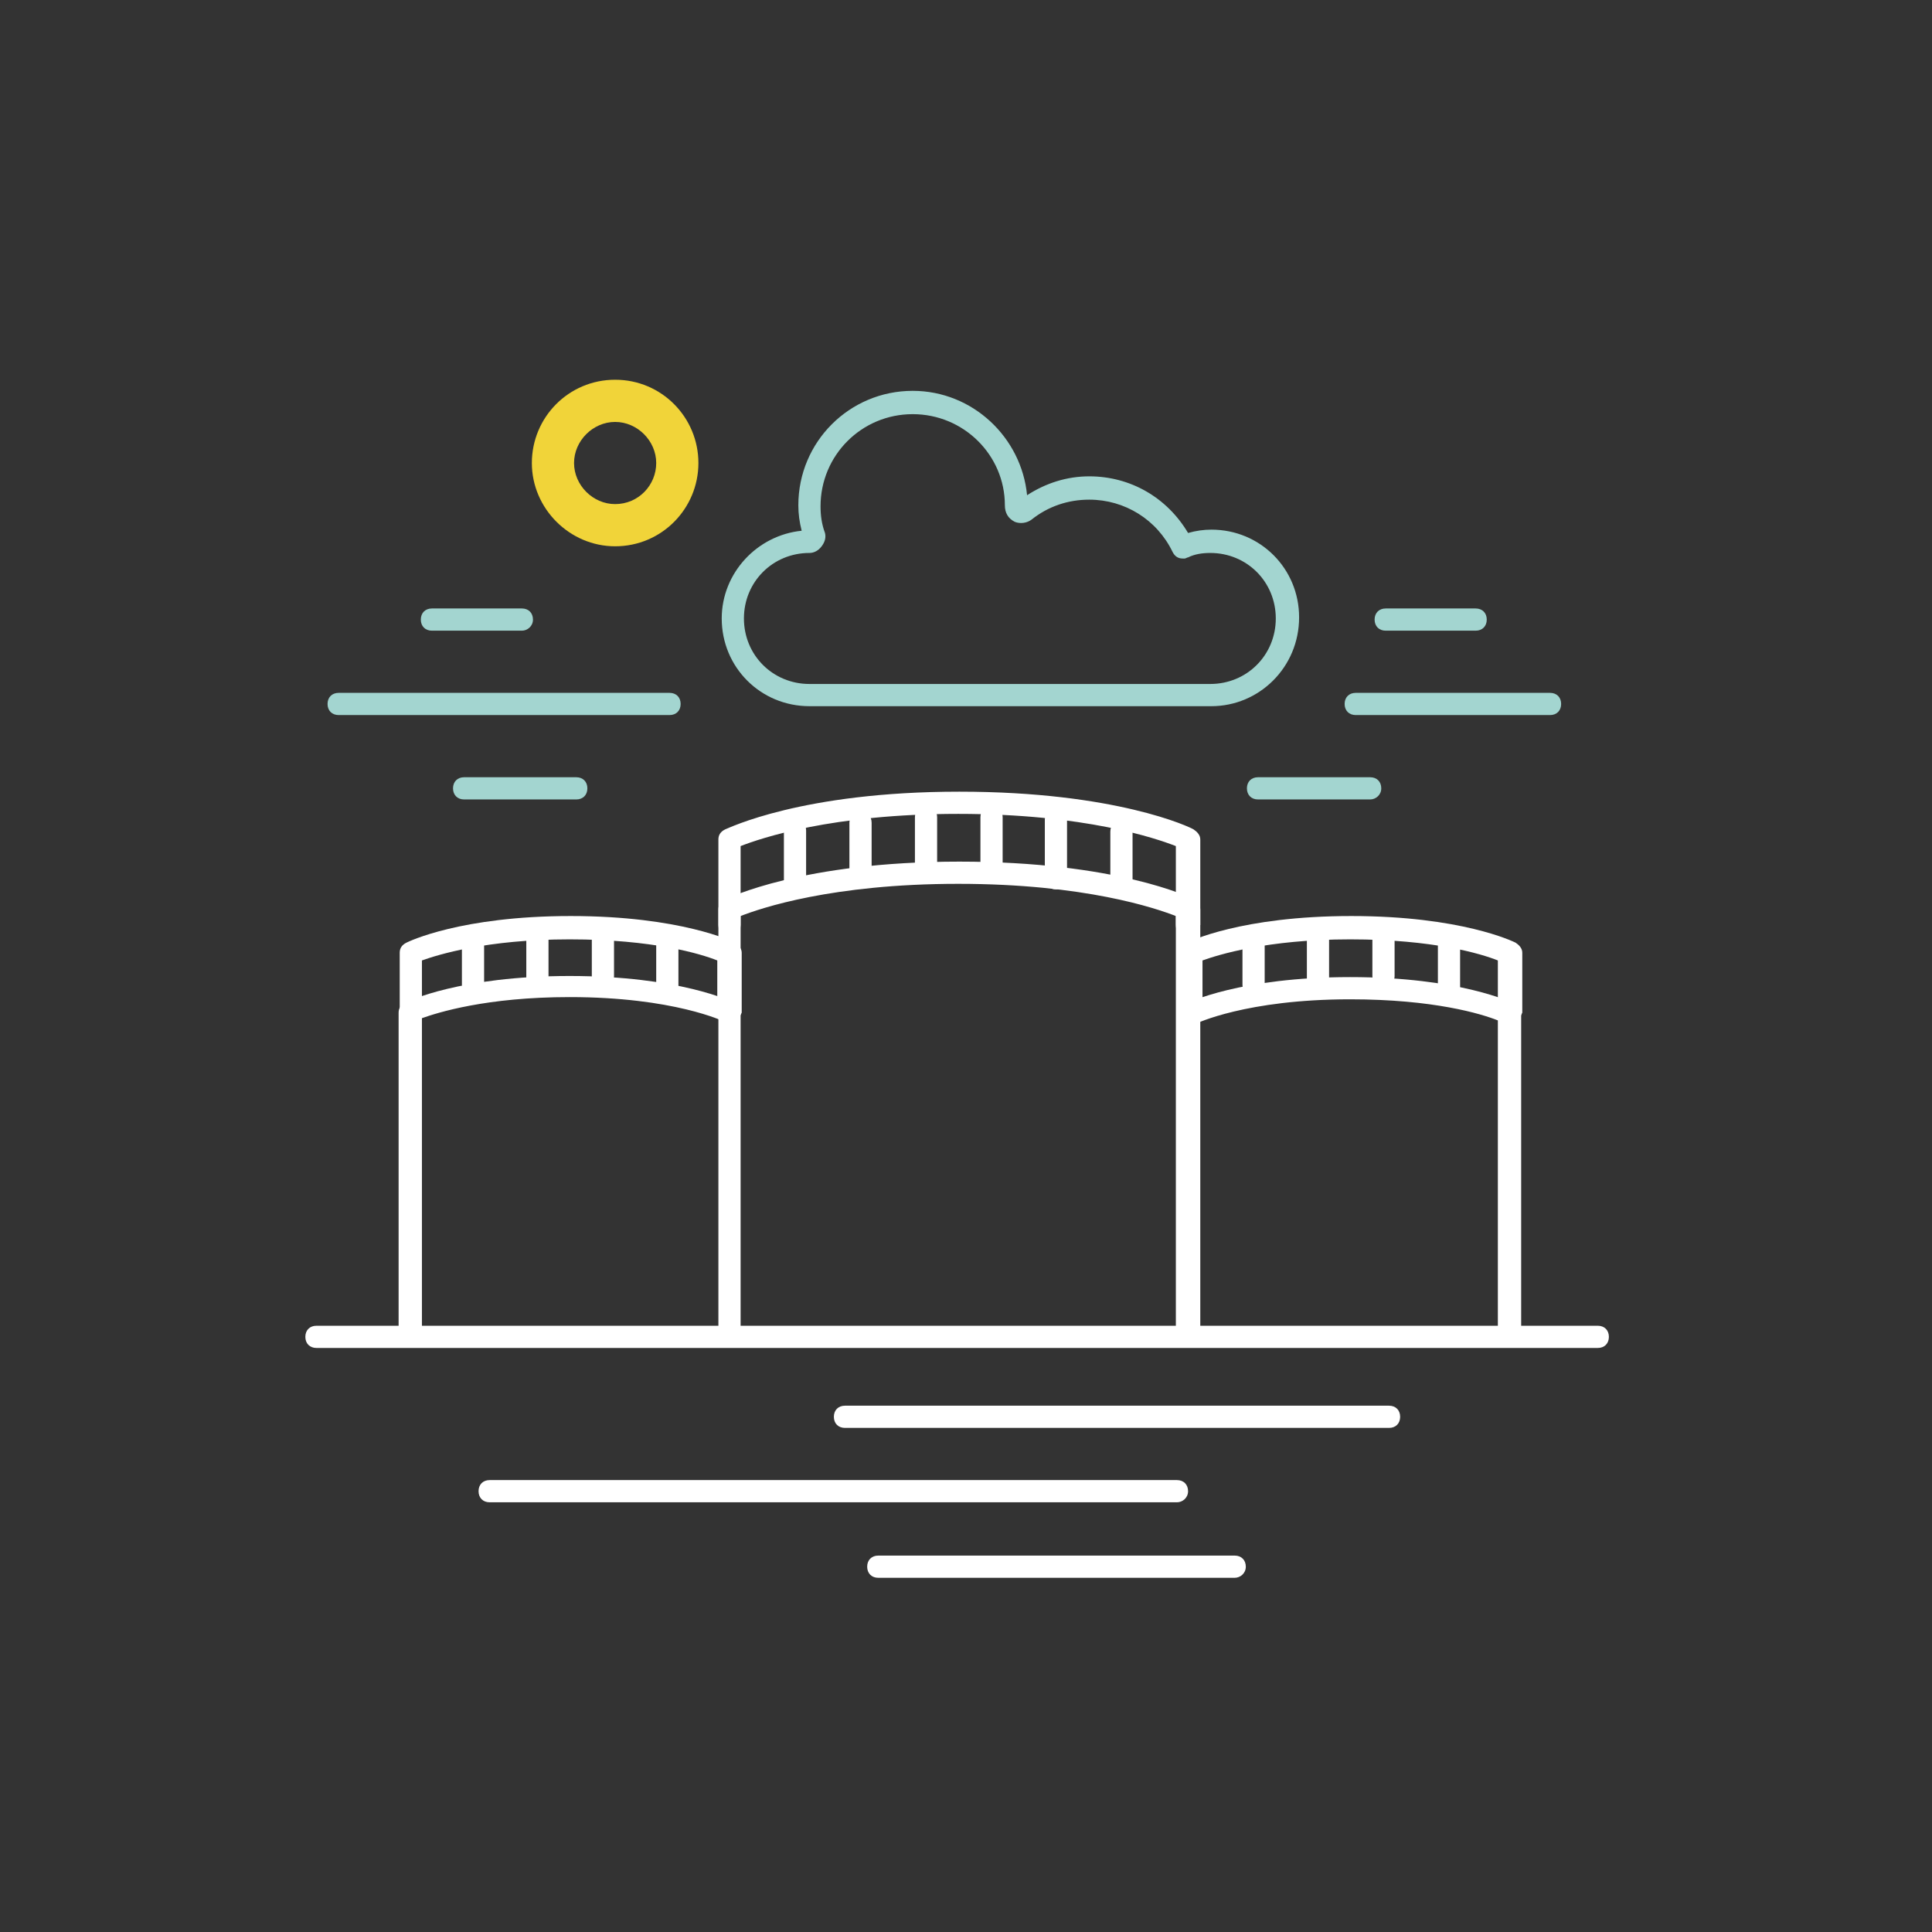 <?xml version="1.0" encoding="utf-8"?>
<!-- Generator: Adobe Illustrator 24.1.2, SVG Export Plug-In . SVG Version: 6.00 Build 0)  -->
<svg version="1.1" id="Layer_1" xmlns="http://www.w3.org/2000/svg" xmlns:xlink="http://www.w3.org/1999/xlink" x="0px" y="0px"
	 viewBox="0 0 174 174" style="enable-background:new 0 0 174 174;" xml:space="preserve">
<rect x="0" y="0" width="174" height="174" fill="#333333" stroke="none"/>
<style type="text/css">
	.st0{fill:#0047BF;}
	.st1{fill:#003FC1;}
	.st2{fill:#FFFFFF;}
	.st3{fill:none;stroke:#96D5CE;stroke-width:2;stroke-linecap:round;stroke-linejoin:round;stroke-miterlimit:10;}
	.st4{fill:none;stroke:#FF704C;stroke-width:2;stroke-linecap:round;stroke-linejoin:round;stroke-miterlimit:10;}
	.st5{fill:none;stroke:#FFFFFF;stroke-width:2;stroke-linecap:round;stroke-linejoin:round;stroke-miterlimit:10;}
	.st6{fill:none;stroke:#FF804C;stroke-width:2;stroke-linecap:round;stroke-linejoin:round;stroke-miterlimit:10;}
	.st7{fill:none;stroke:#0047BF;stroke-width:2;stroke-linecap:round;stroke-linejoin:round;stroke-miterlimit:10;}
	.st8{fill:#F1D439;}
	.st9{fill:#0047BF;stroke:#BEC8C8;stroke-width:2;stroke-linecap:round;stroke-linejoin:round;stroke-miterlimit:10;}
	.st10{fill:none;stroke:#FF7E51;stroke-width:2;stroke-linecap:round;stroke-linejoin:round;stroke-miterlimit:10;}
	.st11{fill:none;stroke:#A3D5D0;stroke-width:2;stroke-linecap:round;stroke-linejoin:round;stroke-miterlimit:10;}
	.st12{fill:none;stroke:#F1D439;stroke-width:2;stroke-linecap:round;stroke-linejoin:round;stroke-miterlimit:10;}
	.st13{fill:none;stroke:#E2E6E6;stroke-width:2;stroke-linecap:round;stroke-linejoin:round;stroke-miterlimit:10;}
	.st14{fill:#A3D5D0;}
	.st15{fill:#FF804C;}
	.st16{fill:none;stroke:#BEC8C8;stroke-width:2;stroke-linecap:round;stroke-linejoin:round;stroke-miterlimit:10;}
	.st17{fill:#0047BF;stroke:#0047BF;stroke-width:2;stroke-linecap:round;stroke-linejoin:round;stroke-miterlimit:10;}
	.st18{fill:#FF704C;}
	.st19{fill:none;}
	.st20{fill:#0041BD;}
	.st21{fill:none;stroke:#FFFFFF;stroke-width:1.5;stroke-linecap:round;stroke-linejoin:round;stroke-miterlimit:10;}
	.st22{fill:#0041BD;stroke:#A3D5D0;stroke-width:1.5;stroke-linecap:round;stroke-linejoin:round;stroke-miterlimit:10;}
	.st23{fill:#0041BD;stroke:#FFFFFF;stroke-width:2;stroke-linecap:round;stroke-linejoin:round;stroke-miterlimit:10;}
	.st24{fill:#0041BD;stroke:#FF804C;stroke-width:2;stroke-linecap:round;stroke-linejoin:round;stroke-miterlimit:10;}
	.st25{fill:#0041BD;stroke:#A3D5D0;stroke-width:2;stroke-linecap:round;stroke-linejoin:round;stroke-miterlimit:10;}
	.st26{fill:#0041BD;stroke:#F1D439;stroke-width:2;stroke-linecap:round;stroke-linejoin:round;stroke-miterlimit:10;}
	.st27{fill:#FF804C;stroke:#FF804C;stroke-width:2;stroke-linecap:round;stroke-linejoin:round;stroke-miterlimit:10;}
	.st28{fill:none;stroke:#FFFFFF;stroke-width:2.5;stroke-linecap:round;stroke-linejoin:round;stroke-miterlimit:10;}
	.st29{fill:#0041BD;stroke:#FF804C;stroke-width:1.5;stroke-linecap:round;stroke-linejoin:round;stroke-miterlimit:10;}
	.st30{fill:none;stroke:#FF704C;stroke-width:1.5;stroke-linecap:round;stroke-linejoin:round;stroke-miterlimit:10;}
	.st31{fill:none;stroke:#FF804C;stroke-width:1.5;stroke-linecap:round;stroke-linejoin:round;stroke-miterlimit:10;}
	.st32{fill:none;stroke:#A3D5D0;stroke-width:1.438;stroke-linecap:round;stroke-linejoin:round;stroke-miterlimit:10;}
	.st33{fill:#0041BD;stroke:#F1D439;stroke-width:1.5;stroke-linecap:round;stroke-linejoin:round;stroke-miterlimit:10;}
	.st34{fill:none;stroke:#F1D439;stroke-width:1.5;stroke-linecap:round;stroke-linejoin:round;stroke-miterlimit:10;}
	.st35{fill:none;stroke:#A3D5D0;stroke-width:1.5;stroke-linecap:round;stroke-linejoin:round;stroke-miterlimit:10;}
	.st36{fill:none;stroke:#96D5CE;stroke-width:1.438;stroke-linecap:round;stroke-linejoin:round;stroke-miterlimit:10;}
	.st37{fill:none;stroke:#0047BF;stroke-width:1.5;stroke-linecap:round;stroke-linejoin:round;stroke-miterlimit:10;}
	.st38{fill:#0047BF;stroke:#FF704C;stroke-width:2;stroke-linecap:round;stroke-linejoin:round;stroke-miterlimit:10;}
	.st39{fill:#0047BF;stroke:#FF804C;stroke-width:2;stroke-linecap:round;stroke-linejoin:round;stroke-miterlimit:10;}
	.st40{fill:#0047BF;stroke:#E2E6E6;stroke-width:2;stroke-linecap:round;stroke-linejoin:round;stroke-miterlimit:10;}
	.st41{fill:#0047BF;stroke:#A3D5D0;stroke-width:2;stroke-linecap:round;stroke-linejoin:round;stroke-miterlimit:10;}
	.st42{fill:#0047BF;stroke:#F1D439;stroke-width:2;stroke-linecap:round;stroke-linejoin:round;stroke-miterlimit:10;}
	.st43{fill:#0041BD;stroke:#E2E6E6;stroke-width:2;stroke-linecap:round;stroke-linejoin:round;stroke-miterlimit:10;}
	.st44{fill:#E2E6E6;}
	.st45{fill:none;stroke:#0047BF;stroke-width:1.438;stroke-linecap:round;stroke-linejoin:round;stroke-miterlimit:10;}
	.st46{fill:#0047BF;stroke:#A3D5D0;stroke-width:1.5;stroke-linecap:round;stroke-linejoin:round;stroke-miterlimit:10;}
	.st47{fill:none;stroke:#E2E6E6;stroke-width:1.5;stroke-linecap:round;stroke-linejoin:round;stroke-miterlimit:10;}
	.st48{fill:#0047BF;stroke:#FF704C;stroke-width:1.5;stroke-linecap:round;stroke-linejoin:round;stroke-miterlimit:10;}
	.st49{fill:#0047BF;stroke:#FF804C;stroke-width:1.5;stroke-linecap:round;stroke-linejoin:round;stroke-miterlimit:10;}
	.st50{fill:#0047BF;stroke:#F1D439;stroke-width:1.5;stroke-linecap:round;stroke-linejoin:round;stroke-miterlimit:10;}
	.st51{fill:#0041BD;stroke:#0047BF;stroke-width:2;stroke-linecap:round;stroke-linejoin:round;stroke-miterlimit:10;}
	
		.st52{fill:none;stroke:#FFFFFF;stroke-width:2;stroke-linecap:round;stroke-linejoin:round;stroke-miterlimit:10;stroke-dasharray:15,5;}
	.st53{fill:#1B3570;}
	.st54{fill:#B5C0C0;}
	.st55{fill:#0047BF;stroke:#B5C0C0;stroke-width:2;stroke-linecap:round;stroke-linejoin:round;stroke-miterlimit:10;}
	.st56{fill:none;stroke:#B5C0C0;stroke-width:2;stroke-linecap:round;stroke-linejoin:round;stroke-miterlimit:10;}
	.st57{fill:#0047BF;stroke:#96D5CE;stroke-width:2;stroke-linecap:round;stroke-linejoin:round;stroke-miterlimit:10;}
	.st58{fill:#96D5CE;}
	.st59{fill:#FF7E51;}
	.st60{fill:#0B0069;}
	.st61{fill:#0047BF;stroke:#FFFFFF;stroke-width:2;stroke-linecap:round;stroke-linejoin:round;stroke-miterlimit:10;}
	.st62{fill:none;stroke:#FF7E51;stroke-width:1.5;stroke-linecap:round;stroke-linejoin:round;stroke-miterlimit:10;}
	.st63{fill:#0B0069;stroke:#FFFFFF;stroke-width:1.5;stroke-linecap:round;stroke-linejoin:round;stroke-miterlimit:10;}
</style>
<path class="st2" d="M36.9,121.1c-0.6,0-1-0.4-1-1V91.2c0-0.4,0.2-0.7,0.6-0.9c0.2-0.1,4.9-2.4,14.8-2.4s14.6,2.3,14.8,2.4
	c0.5,0.2,0.7,0.8,0.4,1.3c-0.2,0.5-0.8,0.7-1.3,0.4c0,0-4.5-2.2-13.9-2.2c-7.5,0-11.9,1.4-13.3,1.9v28.3
	C37.9,120.7,37.5,121.1,36.9,121.1z"/>
<path class="st2" d="M65.6,92.2c-0.6,0-1-0.4-1-1v-4.7c-1.5-0.6-5.8-1.9-13.3-1.9c-7.5,0-11.9,1.4-13.3,1.9v4.7c0,0.6-0.4,1-1,1
	s-1-0.4-1-1v-5.4c0-0.4,0.2-0.7,0.6-0.9c0.2-0.1,4.9-2.4,14.8-2.4s14.6,2.3,14.8,2.4c0.3,0.2,0.6,0.5,0.6,0.9v5.4
	C66.6,91.7,66.2,92.2,65.6,92.2z"/>
<path class="st2" d="M42.6,89.7c-0.6,0-1-0.4-1-1v-4c0-0.6,0.4-1,1-1s1,0.4,1,1v4C43.6,89.2,43.1,89.7,42.6,89.7z"/>
<path class="st2" d="M60.1,90.4c-0.6,0-1-0.4-1-1v-5c0-0.6,0.4-1,1-1s1,0.4,1,1v5C61.1,89.9,60.7,90.4,60.1,90.4z"/>
<path class="st2" d="M54.3,88.9c-0.6,0-1-0.4-1-1v-4.2c0-0.6,0.4-1,1-1s1,0.4,1,1v4.2C55.3,88.5,54.8,88.9,54.3,88.9z"/>
<path class="st2" d="M48.4,89.1c-0.6,0-1-0.4-1-1v-3.9c0-0.6,0.4-1,1-1s1,0.4,1,1v3.9C49.4,88.7,49,89.1,48.4,89.1z"/>
<path class="st2" d="M135.9,121.1c-0.6,0-1-0.4-1-1V91.9c-1.5-0.6-5.8-1.9-13.3-1.9c-9.4,0-13.9,2.2-13.9,2.2
	c-0.5,0.2-1.1,0-1.3-0.5c-0.2-0.5,0-1.1,0.4-1.3c0.2-0.1,4.9-2.4,14.8-2.4s14.6,2.3,14.8,2.4c0.3,0.2,0.6,0.5,0.6,0.9v28.9
	C136.9,120.7,136.5,121.1,135.9,121.1z"/>
<path class="st2" d="M135.9,92.2c-0.6,0-1-0.4-1-1v-4.7c-1.5-0.6-5.8-1.9-13.3-1.9c-7.5,0-11.9,1.4-13.3,1.9v4.7c0,0.6-0.4,1-1,1
	s-1-0.4-1-1v-5.4c0-0.4,0.2-0.7,0.6-0.9c0.2-0.1,4.9-2.4,14.8-2.4s14.6,2.3,14.8,2.4c0.3,0.2,0.6,0.5,0.6,0.9v5.4
	C136.9,91.7,136.5,92.2,135.9,92.2z"/>
<path class="st2" d="M112.9,89.7c-0.6,0-1-0.4-1-1v-4c0-0.6,0.4-1,1-1s1,0.4,1,1v4C113.9,89.2,113.4,89.7,112.9,89.7z"/>
<path class="st2" d="M130.5,90.4c-0.6,0-1-0.4-1-1v-5c0-0.6,0.4-1,1-1s1,0.4,1,1v5C131.5,89.9,131,90.4,130.5,90.4z"/>
<path class="st2" d="M124.6,88.9c-0.6,0-1-0.4-1-1v-4.2c0-0.6,0.4-1,1-1s1,0.4,1,1v4.2C125.6,88.5,125.1,88.9,124.6,88.9z"/>
<path class="st2" d="M118.7,89.1c-0.6,0-1-0.4-1-1v-3.9c0-0.6,0.4-1,1-1s1,0.4,1,1v3.9C119.7,88.7,119.3,89.1,118.7,89.1z"/>
<path class="st2" d="M106.9,121.1c-0.6,0-1-0.4-1-1V82.5c-1.8-0.7-8.2-2.9-19.6-2.9c-11.4,0-17.8,2.2-19.6,2.9v37.2c0,0.6-0.4,1-1,1
	s-1-0.4-1-1V81.9c0-0.4,0.2-0.7,0.6-0.9c0.3-0.1,6.9-3.4,21.1-3.4c14.1,0,20.8,3.2,21.1,3.4c0.3,0.2,0.6,0.5,0.6,0.9v38.3
	C107.9,120.7,107.5,121.1,106.9,121.1z"/>
<path class="st2" d="M106.9,84.3c-0.6,0-1-0.4-1-1v-7.1c-1.8-0.7-8.2-2.9-19.6-2.9c-11.4,0-17.8,2.2-19.6,2.9v7.1c0,0.6-0.4,1-1,1
	s-1-0.4-1-1v-7.7c0-0.4,0.2-0.7,0.6-0.9c0.3-0.1,6.9-3.4,21.1-3.4c14.1,0,20.8,3.2,21.1,3.4c0.3,0.2,0.6,0.5,0.6,0.9v7.7
	C107.9,83.8,107.5,84.3,106.9,84.3z"/>
<path class="st2" d="M71.6,80.6c-0.6,0-1-0.4-1-1v-4.8c0-0.6,0.4-1,1-1s1,0.4,1,1v4.8C72.6,80.2,72.1,80.6,71.6,80.6z"/>
<path class="st2" d="M101,80.9c-0.6,0-1-0.4-1-1v-5c0-0.6,0.4-1,1-1s1,0.4,1,1v5C102,80.4,101.6,80.9,101,80.9z"/>
<path class="st2" d="M95.1,80.1c-0.6,0-1-0.4-1-1v-5.3c0-0.6,0.4-1,1-1s1,0.4,1,1v5.3C96.1,79.6,95.7,80.1,95.1,80.1z"/>
<path class="st2" d="M89.3,79.6c-0.6,0-1-0.4-1-1v-5c0-0.6,0.4-1,1-1s1,0.4,1,1v5C90.3,79.1,89.8,79.6,89.3,79.6z"/>
<path class="st2" d="M83.4,79.6c-0.6,0-1-0.4-1-1v-5c0-0.6,0.4-1,1-1s1,0.4,1,1v5C84.4,79.1,83.9,79.6,83.4,79.6z"/>
<path class="st2" d="M77.5,79.8c-0.6,0-1-0.4-1-1v-4.7c0-0.6,0.4-1,1-1s1,0.4,1,1v4.7C78.5,79.4,78,79.8,77.5,79.8z"/>
<path class="st2" d="M143.9,121.4H28.5c-0.6,0-1-0.4-1-1s0.4-1,1-1h115.4c0.6,0,1,0.4,1,1S144.5,121.4,143.9,121.4z"/>
<path class="st2" d="M125.1,128.6h-49c-0.6,0-1-0.4-1-1s0.4-1,1-1h49c0.6,0,1,0.4,1,1S125.7,128.6,125.1,128.6z"/>
<path class="st2" d="M106,135.3H44.1c-0.6,0-1-0.4-1-1s0.4-1,1-1H106c0.6,0,1,0.4,1,1S106.5,135.3,106,135.3z"/>
<path class="st2" d="M111.2,142.1H79.1c-0.6,0-1-0.4-1-1s0.4-1,1-1h32.1c0.6,0,1,0.4,1,1S111.7,142.1,111.2,142.1z"/>
<path class="st14" d="M60.3,64.4H30.5c-0.6,0-1-0.4-1-1s0.4-1,1-1h29.8c0.6,0,1,0.4,1,1S60.9,64.4,60.3,64.4z"/>
<path class="st14" d="M139.6,64.4h-17.5c-0.6,0-1-0.4-1-1s0.4-1,1-1h17.5c0.6,0,1,0.4,1,1S140.2,64.4,139.6,64.4z"/>
<path class="st14" d="M47,56.8h-8.1c-0.6,0-1-0.4-1-1s0.4-1,1-1H47c0.6,0,1,0.4,1,1S47.5,56.8,47,56.8z"/>
<path class="st14" d="M132.9,56.8h-8.1c-0.6,0-1-0.4-1-1s0.4-1,1-1h8.1c0.6,0,1,0.4,1,1S133.5,56.8,132.9,56.8z"/>
<path class="st14" d="M51.9,72H41.8c-0.6,0-1-0.4-1-1s0.4-1,1-1h10.1c0.6,0,1,0.4,1,1S52.5,72,51.9,72z"/>
<path class="st14" d="M123.4,72h-10.1c-0.6,0-1-0.4-1-1s0.4-1,1-1h10.1c0.6,0,1,0.4,1,1S123.9,72,123.4,72z"/>
<path class="st8" d="M55.4,34.2c-4.2,0-7.5,3.4-7.5,7.5s3.4,7.5,7.5,7.5c4.2,0,7.5-3.4,7.5-7.5S59.6,34.2,55.4,34.2z M55.4,45.4
	c-2,0-3.7-1.7-3.7-3.7c0-2,1.7-3.7,3.7-3.7c2,0,3.7,1.7,3.7,3.7C59.1,43.7,57.5,45.4,55.4,45.4z"/>
<path class="st14" d="M109.1,63.6H72.9c-4.4,0-7.9-3.5-7.9-7.9c0-4.1,3.2-7.5,7.2-7.9c-0.2-0.8-0.3-1.5-0.3-2.3
	c0-5.7,4.6-10.3,10.3-10.3c5.4,0,9.8,4.2,10.3,9.4c1.7-1.1,3.6-1.7,5.6-1.7c3.7,0,7,1.9,8.9,5.1c0.7-0.2,1.4-0.3,2.1-0.3
	c4.4,0,7.9,3.5,7.9,7.9C117,60.1,113.4,63.6,109.1,63.6z M82.2,37.3c-4.6,0-8.3,3.7-8.3,8.3c0,0.8,0.1,1.6,0.4,2.4
	c0.1,0.4,0,0.8-0.3,1.2c-0.3,0.4-0.7,0.6-1.1,0.6c-3.3,0-5.9,2.6-5.9,5.9s2.6,5.9,5.9,5.9h36.1c3.3,0,5.9-2.6,5.9-5.9
	s-2.6-5.9-5.9-5.9c-0.7,0-1.4,0.1-2,0.4c-0.1,0-0.2,0.1-0.3,0.1h-0.2c-0.4,0-0.7-0.2-0.9-0.6c-1.4-2.9-4.3-4.7-7.5-4.7
	c-1.9,0-3.7,0.6-5.2,1.8c-0.4,0.3-1,0.4-1.5,0.2c-0.6-0.3-0.9-0.8-0.9-1.5C90.5,41,86.8,37.3,82.2,37.3z"/>
</svg>
